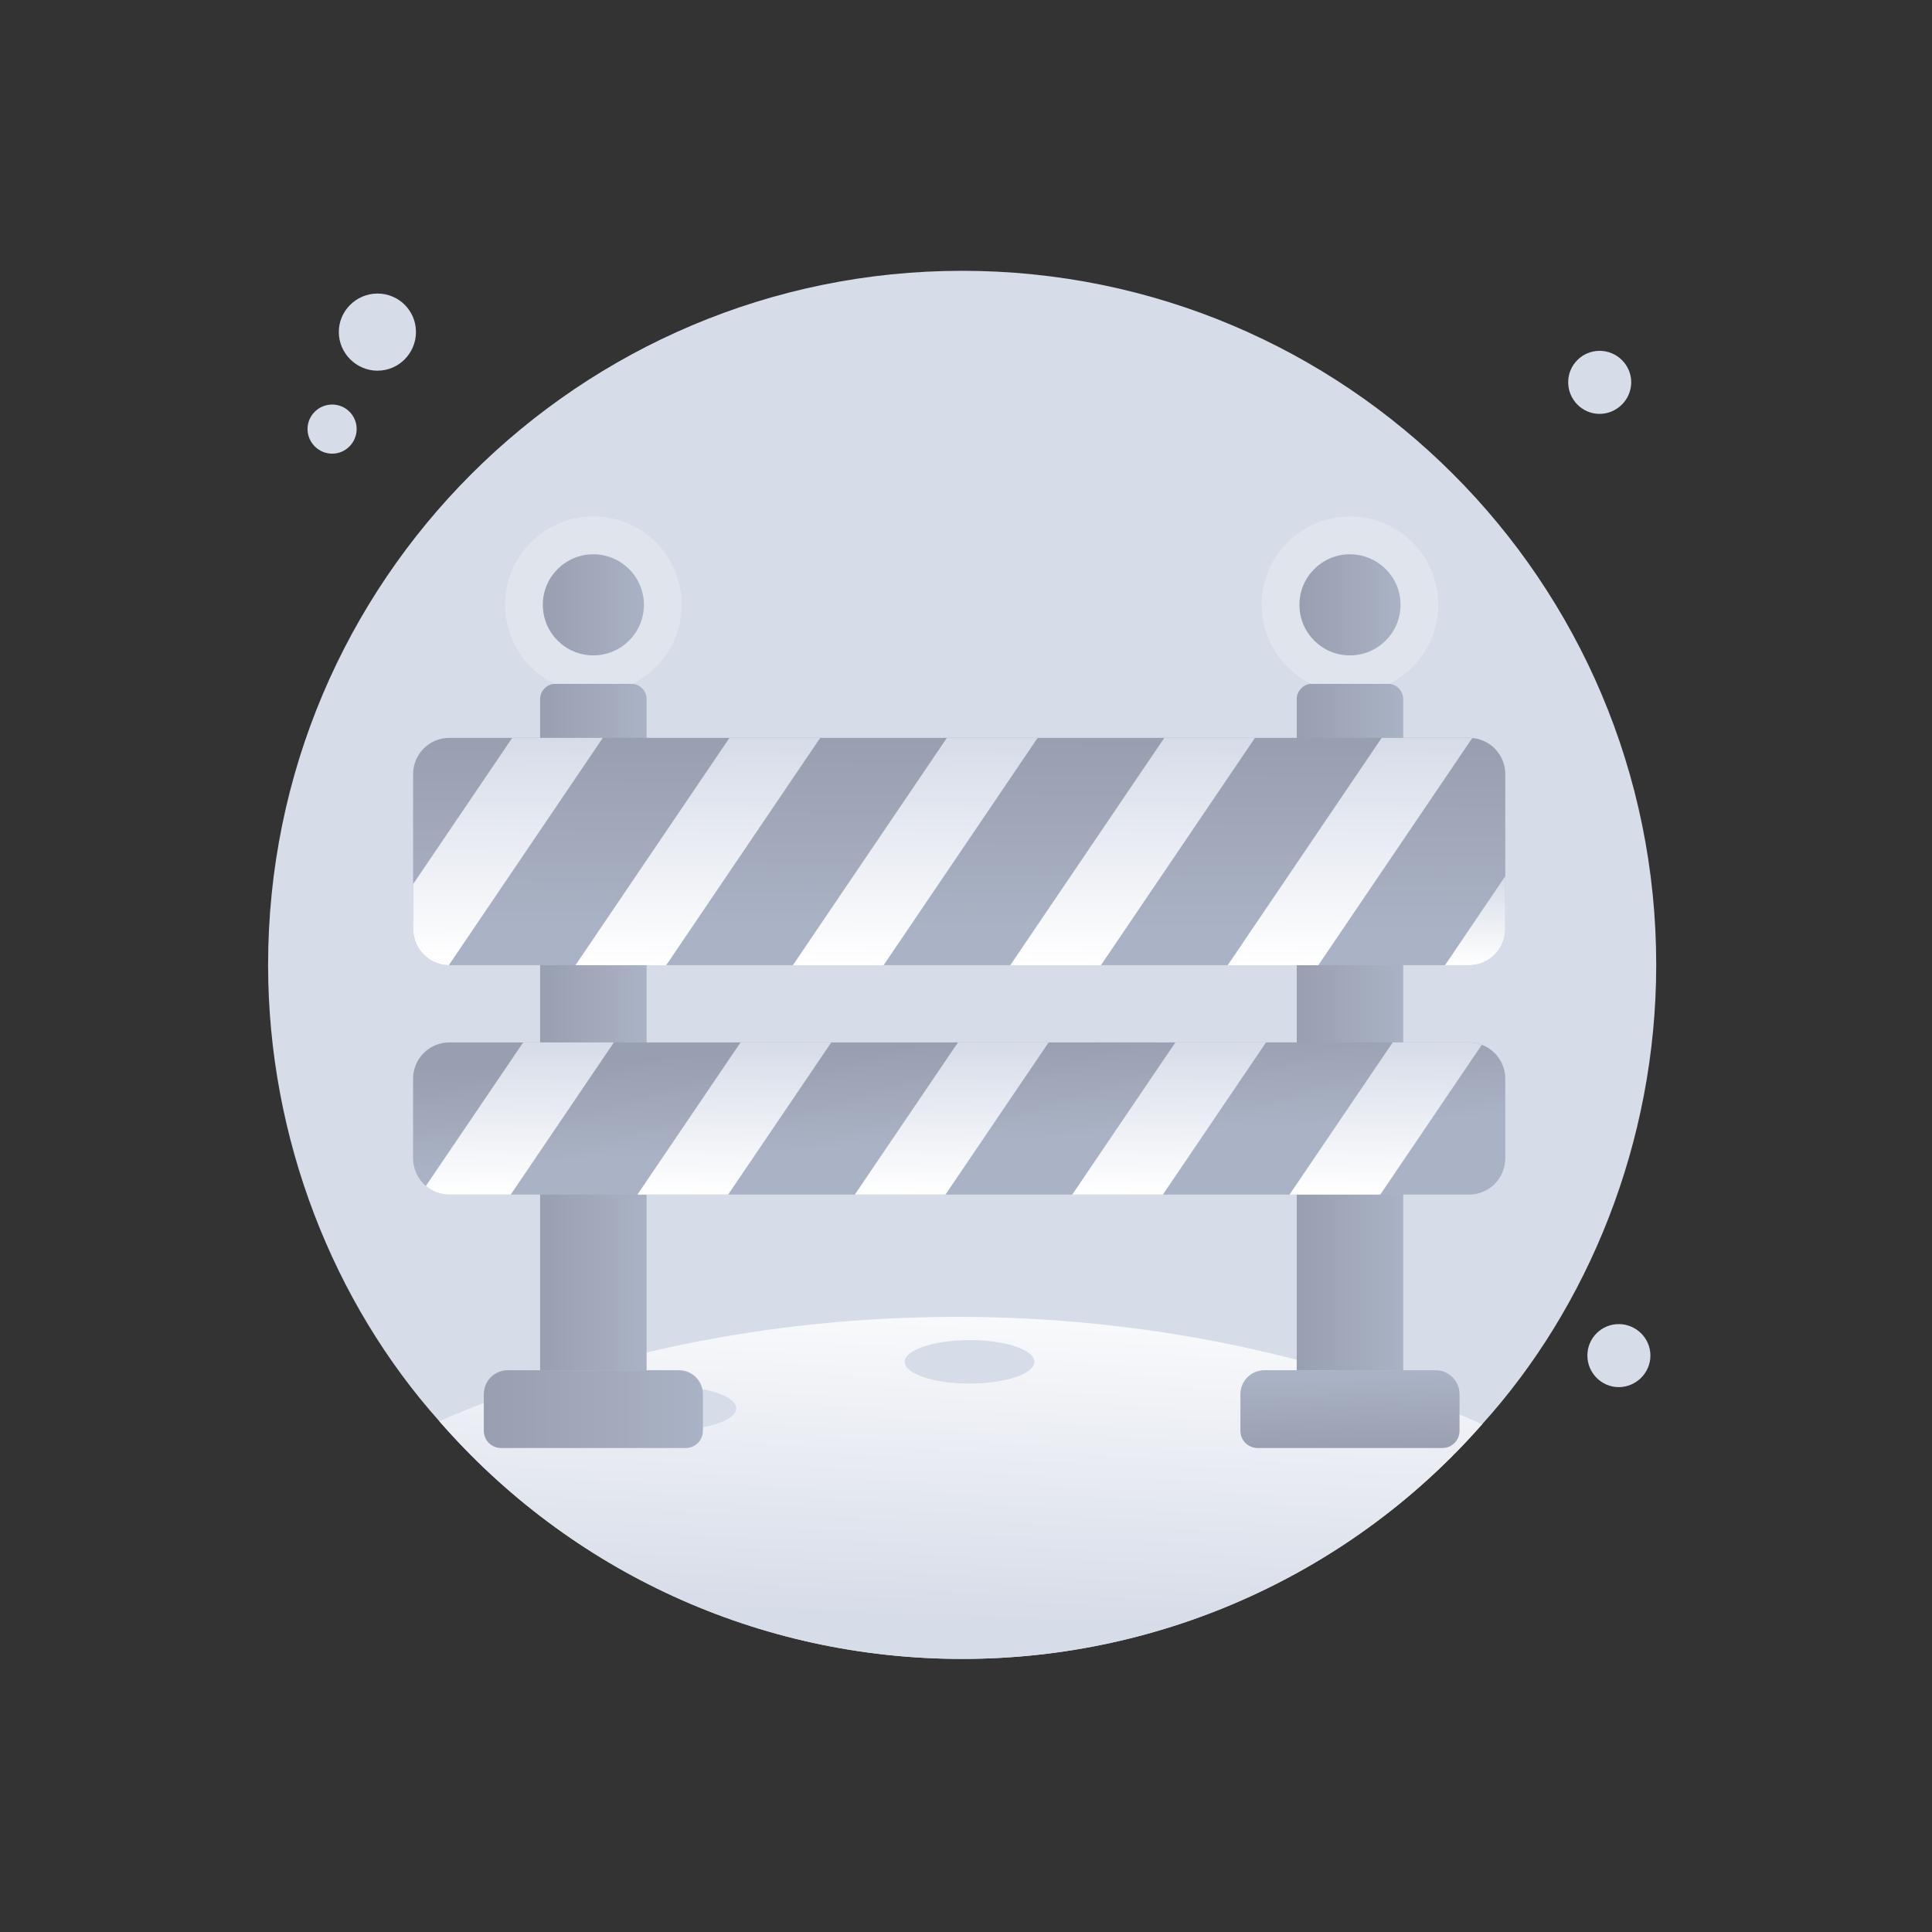 <svg width="120" height="120" viewBox="0 0 120 120" fill="none" xmlns="http://www.w3.org/2000/svg">
<rect x="0" y="0" width="120" height="120" fill="#333333" stroke="none"/>
<path d="M102.871 59.929C102.871 71.001 98.603 81.231 92.059 88.463C84.071 97.561 72.388 103.039 59.761 103.039C47.135 103.039 35.412 97.601 27.288 88.275C20.731 80.933 16.652 70.748 16.652 59.929C16.652 36.063 36.001 16.82 59.761 16.82C83.522 16.82 102.871 36.05 102.871 59.929Z" fill="#D6DCE8"/>
<path d="M92.059 88.461C84.071 97.559 72.388 103.037 59.761 103.037C47.135 103.037 35.412 97.599 27.288 88.273C36.71 84.158 47.705 81.793 59.457 81.793C71.21 81.793 82.54 84.225 92.059 88.461Z" fill="url(#paint0_linear_11346_42114)"/>
<path d="M45.727 87.473C45.727 88.216 43.925 88.82 41.701 88.82C39.476 88.82 37.674 88.218 37.674 87.473C37.674 86.728 39.476 86.122 41.701 86.122C43.925 86.122 45.727 86.724 45.727 87.473Z" fill="#D6DCE8"/>
<path d="M64.248 84.588C64.248 85.331 62.446 85.935 60.221 85.935C57.997 85.935 56.195 85.333 56.195 84.588C56.195 83.843 57.997 83.237 60.221 83.237C62.446 83.237 64.248 83.839 64.248 84.588Z" fill="#D6DCE8"/>
<path d="M86.623 87.418C86.623 88.192 84.748 88.818 82.433 88.818C80.118 88.818 78.242 88.192 78.242 87.418C78.242 86.644 80.118 86.014 82.433 86.014C84.748 86.014 86.623 86.641 86.623 87.418Z" fill="#D6DCE8"/>
<path d="M23.452 23.023C24.771 23.023 25.838 21.935 25.837 20.618C25.837 19.299 24.767 18.231 23.448 18.233C22.129 18.233 21.044 19.303 21.044 20.622C21.044 21.941 22.133 23.025 23.45 23.025L23.452 23.023Z" fill="#D6DCE8"/>
<path d="M20.633 28.178C21.473 28.178 22.152 27.486 22.152 26.646C22.152 25.806 21.471 25.127 20.631 25.127C19.791 25.127 19.101 25.808 19.101 26.648C19.101 27.488 19.793 28.178 20.633 28.178Z" fill="#D6DCE8"/>
<path d="M99.352 25.707C98.274 25.707 97.403 24.818 97.403 23.741C97.403 22.663 98.276 21.791 99.354 21.791C100.431 21.791 101.318 22.667 101.318 23.742C101.318 24.82 100.429 25.707 99.352 25.707Z" fill="#D6DCE8"/>
<path d="M100.544 86.157C99.467 86.157 98.595 85.269 98.595 84.192C98.595 83.114 99.469 82.242 100.546 82.242C101.623 82.242 102.51 83.118 102.51 84.193C102.51 85.271 101.622 86.157 100.544 86.157Z" fill="#D6DCE8"/>
<path d="M87.157 43.427V85.11H80.542V43.427C80.542 42.899 80.971 42.471 81.499 42.471H86.201C86.729 42.471 87.157 42.899 87.157 43.427Z" fill="url(#paint1_linear_11346_42114)"/>
<path d="M90.654 88.871V86.595C90.654 85.774 89.988 85.108 89.167 85.108H78.531C77.71 85.108 77.044 85.774 77.044 86.595V88.871C77.044 89.459 77.522 89.939 78.112 89.939H89.586C90.174 89.939 90.654 89.461 90.654 88.871Z" fill="url(#paint2_linear_11346_42114)"/>
<path d="M81.416 42.471H86.29C88.093 41.573 89.335 39.714 89.335 37.559C89.335 34.529 86.884 32.078 83.854 32.078C80.823 32.078 78.365 34.529 78.365 37.559C78.365 39.714 79.61 41.573 81.416 42.471Z" fill="#E0E4ED"/>
<path d="M86.99 37.563C86.99 39.299 85.582 40.707 83.846 40.707C82.11 40.707 80.71 39.299 80.71 37.563C80.71 35.828 82.118 34.428 83.846 34.428C85.574 34.428 86.99 35.828 86.99 37.563Z" fill="url(#paint3_linear_11346_42114)"/>
<path d="M40.163 43.427V85.11H33.548V43.427C33.548 42.899 33.976 42.471 34.505 42.471H39.206C39.735 42.471 40.163 42.899 40.163 43.427Z" fill="url(#paint4_linear_11346_42114)"/>
<path d="M43.659 88.871V86.595C43.659 85.774 42.993 85.108 42.172 85.108H31.537C30.716 85.108 30.05 85.774 30.05 86.595V88.871C30.05 89.459 30.527 89.939 31.118 89.939H42.591C43.18 89.939 43.659 89.461 43.659 88.871Z" fill="url(#paint5_linear_11346_42114)"/>
<path d="M93.495 48.084V57.695C93.495 58.939 92.49 59.95 91.246 59.95H27.874C26.648 59.928 25.659 58.928 25.659 57.695V48.084C25.659 46.835 26.671 45.829 27.914 45.829H91.246C91.314 45.829 91.382 45.835 91.444 45.841C92.597 45.937 93.495 46.903 93.495 48.084Z" fill="url(#paint6_linear_11346_42114)"/>
<path d="M93.495 67.001V71.943C93.495 73.186 92.49 74.197 91.246 74.197H27.914C27.357 74.197 26.846 73.999 26.448 73.663C25.965 73.243 25.657 72.629 25.657 71.943V67.001C25.657 65.758 26.669 64.746 27.912 64.746H91.244C91.523 64.746 91.79 64.797 92.035 64.894C92.888 65.212 93.495 66.035 93.495 67.001Z" fill="url(#paint7_linear_11346_42114)"/>
<path d="M34.422 42.471H39.295C41.099 41.573 42.34 39.714 42.34 37.559C42.34 34.529 39.889 32.078 36.859 32.078C33.829 32.078 31.371 34.529 31.371 37.559C31.371 39.714 32.616 41.573 34.422 42.471Z" fill="#E0E4ED"/>
<path d="M37.442 45.829L27.876 59.952C26.65 59.929 25.661 58.929 25.661 57.697V54.914L31.814 45.831H37.444L37.442 45.829Z" fill="url(#paint8_linear_11346_42114)"/>
<path d="M38.129 64.746L31.722 74.199H27.916C27.359 74.199 26.848 74.001 26.45 73.665L32.495 64.746H38.131H38.129Z" fill="url(#paint9_linear_11346_42114)"/>
<path d="M50.946 45.829L41.378 59.952H35.742L45.31 45.829H50.946Z" fill="url(#paint10_linear_11346_42114)"/>
<path d="M51.633 64.746L45.225 74.199H39.59L45.997 64.746H51.633Z" fill="url(#paint11_linear_11346_42114)"/>
<path d="M64.45 45.829L54.882 59.952H49.246L58.814 45.829H64.45Z" fill="url(#paint12_linear_11346_42114)"/>
<path d="M65.131 64.746L58.724 74.199H53.093L59.501 64.746H65.131Z" fill="url(#paint13_linear_11346_42114)"/>
<path d="M77.948 45.829L68.38 59.952H62.75L72.318 45.829H77.948Z" fill="url(#paint14_linear_11346_42114)"/>
<path d="M78.635 64.746L72.227 74.199H66.597L73.005 64.746H78.635Z" fill="url(#paint15_linear_11346_42114)"/>
<path d="M91.444 45.841L81.884 59.952H76.254L85.82 45.829H91.244C91.312 45.829 91.38 45.835 91.442 45.841H91.444Z" fill="url(#paint16_linear_11346_42114)"/>
<path d="M92.037 64.894L85.731 74.199H80.095L86.503 64.746H91.246C91.525 64.746 91.791 64.797 92.037 64.894Z" fill="url(#paint17_linear_11346_42114)"/>
<path d="M93.495 54.424V57.696C93.495 58.939 92.49 59.95 91.246 59.95H89.752L93.495 54.422V54.424Z" fill="url(#paint18_linear_11346_42114)"/>
<path d="M39.995 37.563C39.995 39.299 38.588 40.707 36.852 40.707C35.116 40.707 33.716 39.299 33.716 37.563C33.716 35.828 35.123 34.428 36.852 34.428C38.58 34.428 39.995 35.828 39.995 37.563Z" fill="url(#paint19_linear_11346_42114)"/>
<defs>
<linearGradient id="paint0_linear_11346_42114" x1="59.227" y1="100.795" x2="60.037" y2="78.265" gradientUnits="userSpaceOnUse">
<stop stop-color="#D6DCE8"/>
<stop offset="1" stop-color="white"/>
</linearGradient>
<linearGradient id="paint1_linear_11346_42114" x1="80.542" y1="63.79" x2="87.157" y2="63.79" gradientUnits="userSpaceOnUse">
<stop stop-color="#989FB0"/>
<stop offset="1" stop-color="#AAB2C5"/>
</linearGradient>
<linearGradient id="paint2_linear_11346_42114" x1="83.874" y1="90.197" x2="83.825" y2="85.429" gradientUnits="userSpaceOnUse">
<stop stop-color="#989FB0"/>
<stop offset="1" stop-color="#AAB2C5"/>
</linearGradient>
<linearGradient id="paint3_linear_11346_42114" x1="80.71" y1="37.567" x2="86.99" y2="37.567" gradientUnits="userSpaceOnUse">
<stop stop-color="#989FB0"/>
<stop offset="1" stop-color="#AAB2C5"/>
</linearGradient>
<linearGradient id="paint4_linear_11346_42114" x1="33.548" y1="63.79" x2="40.163" y2="63.79" gradientUnits="userSpaceOnUse">
<stop stop-color="#989FB0"/>
<stop offset="1" stop-color="#AAB2C5"/>
</linearGradient>
<linearGradient id="paint5_linear_11346_42114" x1="30.05" y1="87.523" x2="43.659" y2="87.523" gradientUnits="userSpaceOnUse">
<stop stop-color="#989FB0"/>
<stop offset="1" stop-color="#AAB2C5"/>
</linearGradient>
<linearGradient id="paint6_linear_11346_42114" x1="59.618" y1="45.941" x2="59.55" y2="57.676" gradientUnits="userSpaceOnUse">
<stop stop-color="#989FB0"/>
<stop offset="1" stop-color="#AAB2C5"/>
</linearGradient>
<linearGradient id="paint7_linear_11346_42114" x1="59.35" y1="64.82" x2="59.65" y2="70.963" gradientUnits="userSpaceOnUse">
<stop stop-color="#989FB0"/>
<stop offset="1" stop-color="#AAB2C5"/>
</linearGradient>
<linearGradient id="paint8_linear_11346_42114" x1="31.584" y1="45.786" x2="31.48" y2="59.978" gradientUnits="userSpaceOnUse">
<stop stop-color="#D6DCE8"/>
<stop offset="1" stop-color="white"/>
</linearGradient>
<linearGradient id="paint9_linear_11346_42114" x1="32.322" y1="64.703" x2="32.252" y2="74.231" gradientUnits="userSpaceOnUse">
<stop stop-color="#D6DCE8"/>
<stop offset="1" stop-color="white"/>
</linearGradient>
<linearGradient id="paint10_linear_11346_42114" x1="43.397" y1="45.773" x2="43.293" y2="60.007" gradientUnits="userSpaceOnUse">
<stop stop-color="#D6DCE8"/>
<stop offset="1" stop-color="white"/>
</linearGradient>
<linearGradient id="paint11_linear_11346_42114" x1="45.646" y1="64.703" x2="45.576" y2="74.243" gradientUnits="userSpaceOnUse">
<stop stop-color="#D6DCE8"/>
<stop offset="1" stop-color="white"/>
</linearGradient>
<linearGradient id="paint12_linear_11346_42114" x1="56.901" y1="45.773" x2="56.795" y2="60.007" gradientUnits="userSpaceOnUse">
<stop stop-color="#D6DCE8"/>
<stop offset="1" stop-color="white"/>
</linearGradient>
<linearGradient id="paint13_linear_11346_42114" x1="59.146" y1="64.703" x2="59.076" y2="74.243" gradientUnits="userSpaceOnUse">
<stop stop-color="#D6DCE8"/>
<stop offset="1" stop-color="white"/>
</linearGradient>
<linearGradient id="paint14_linear_11346_42114" x1="70.401" y1="45.773" x2="70.297" y2="60.007" gradientUnits="userSpaceOnUse">
<stop stop-color="#D6DCE8"/>
<stop offset="1" stop-color="white"/>
</linearGradient>
<linearGradient id="paint15_linear_11346_42114" x1="72.65" y1="64.703" x2="72.58" y2="74.243" gradientUnits="userSpaceOnUse">
<stop stop-color="#D6DCE8"/>
<stop offset="1" stop-color="white"/>
</linearGradient>
<linearGradient id="paint16_linear_11346_42114" x1="83.901" y1="45.775" x2="83.797" y2="60.007" gradientUnits="userSpaceOnUse">
<stop stop-color="#D6DCE8"/>
<stop offset="1" stop-color="white"/>
</linearGradient>
<linearGradient id="paint17_linear_11346_42114" x1="86.101" y1="64.709" x2="86.031" y2="74.243" gradientUnits="userSpaceOnUse">
<stop stop-color="#D6DCE8"/>
<stop offset="1" stop-color="white"/>
</linearGradient>
<linearGradient id="paint18_linear_11346_42114" x1="91.656" y1="54.411" x2="91.616" y2="59.965" gradientUnits="userSpaceOnUse">
<stop stop-color="#D6DCE8"/>
<stop offset="1" stop-color="white"/>
</linearGradient>
<linearGradient id="paint19_linear_11346_42114" x1="33.716" y1="37.567" x2="39.995" y2="37.567" gradientUnits="userSpaceOnUse">
<stop stop-color="#989FB0"/>
<stop offset="1" stop-color="#AAB2C5"/>
</linearGradient>
</defs>
</svg>
